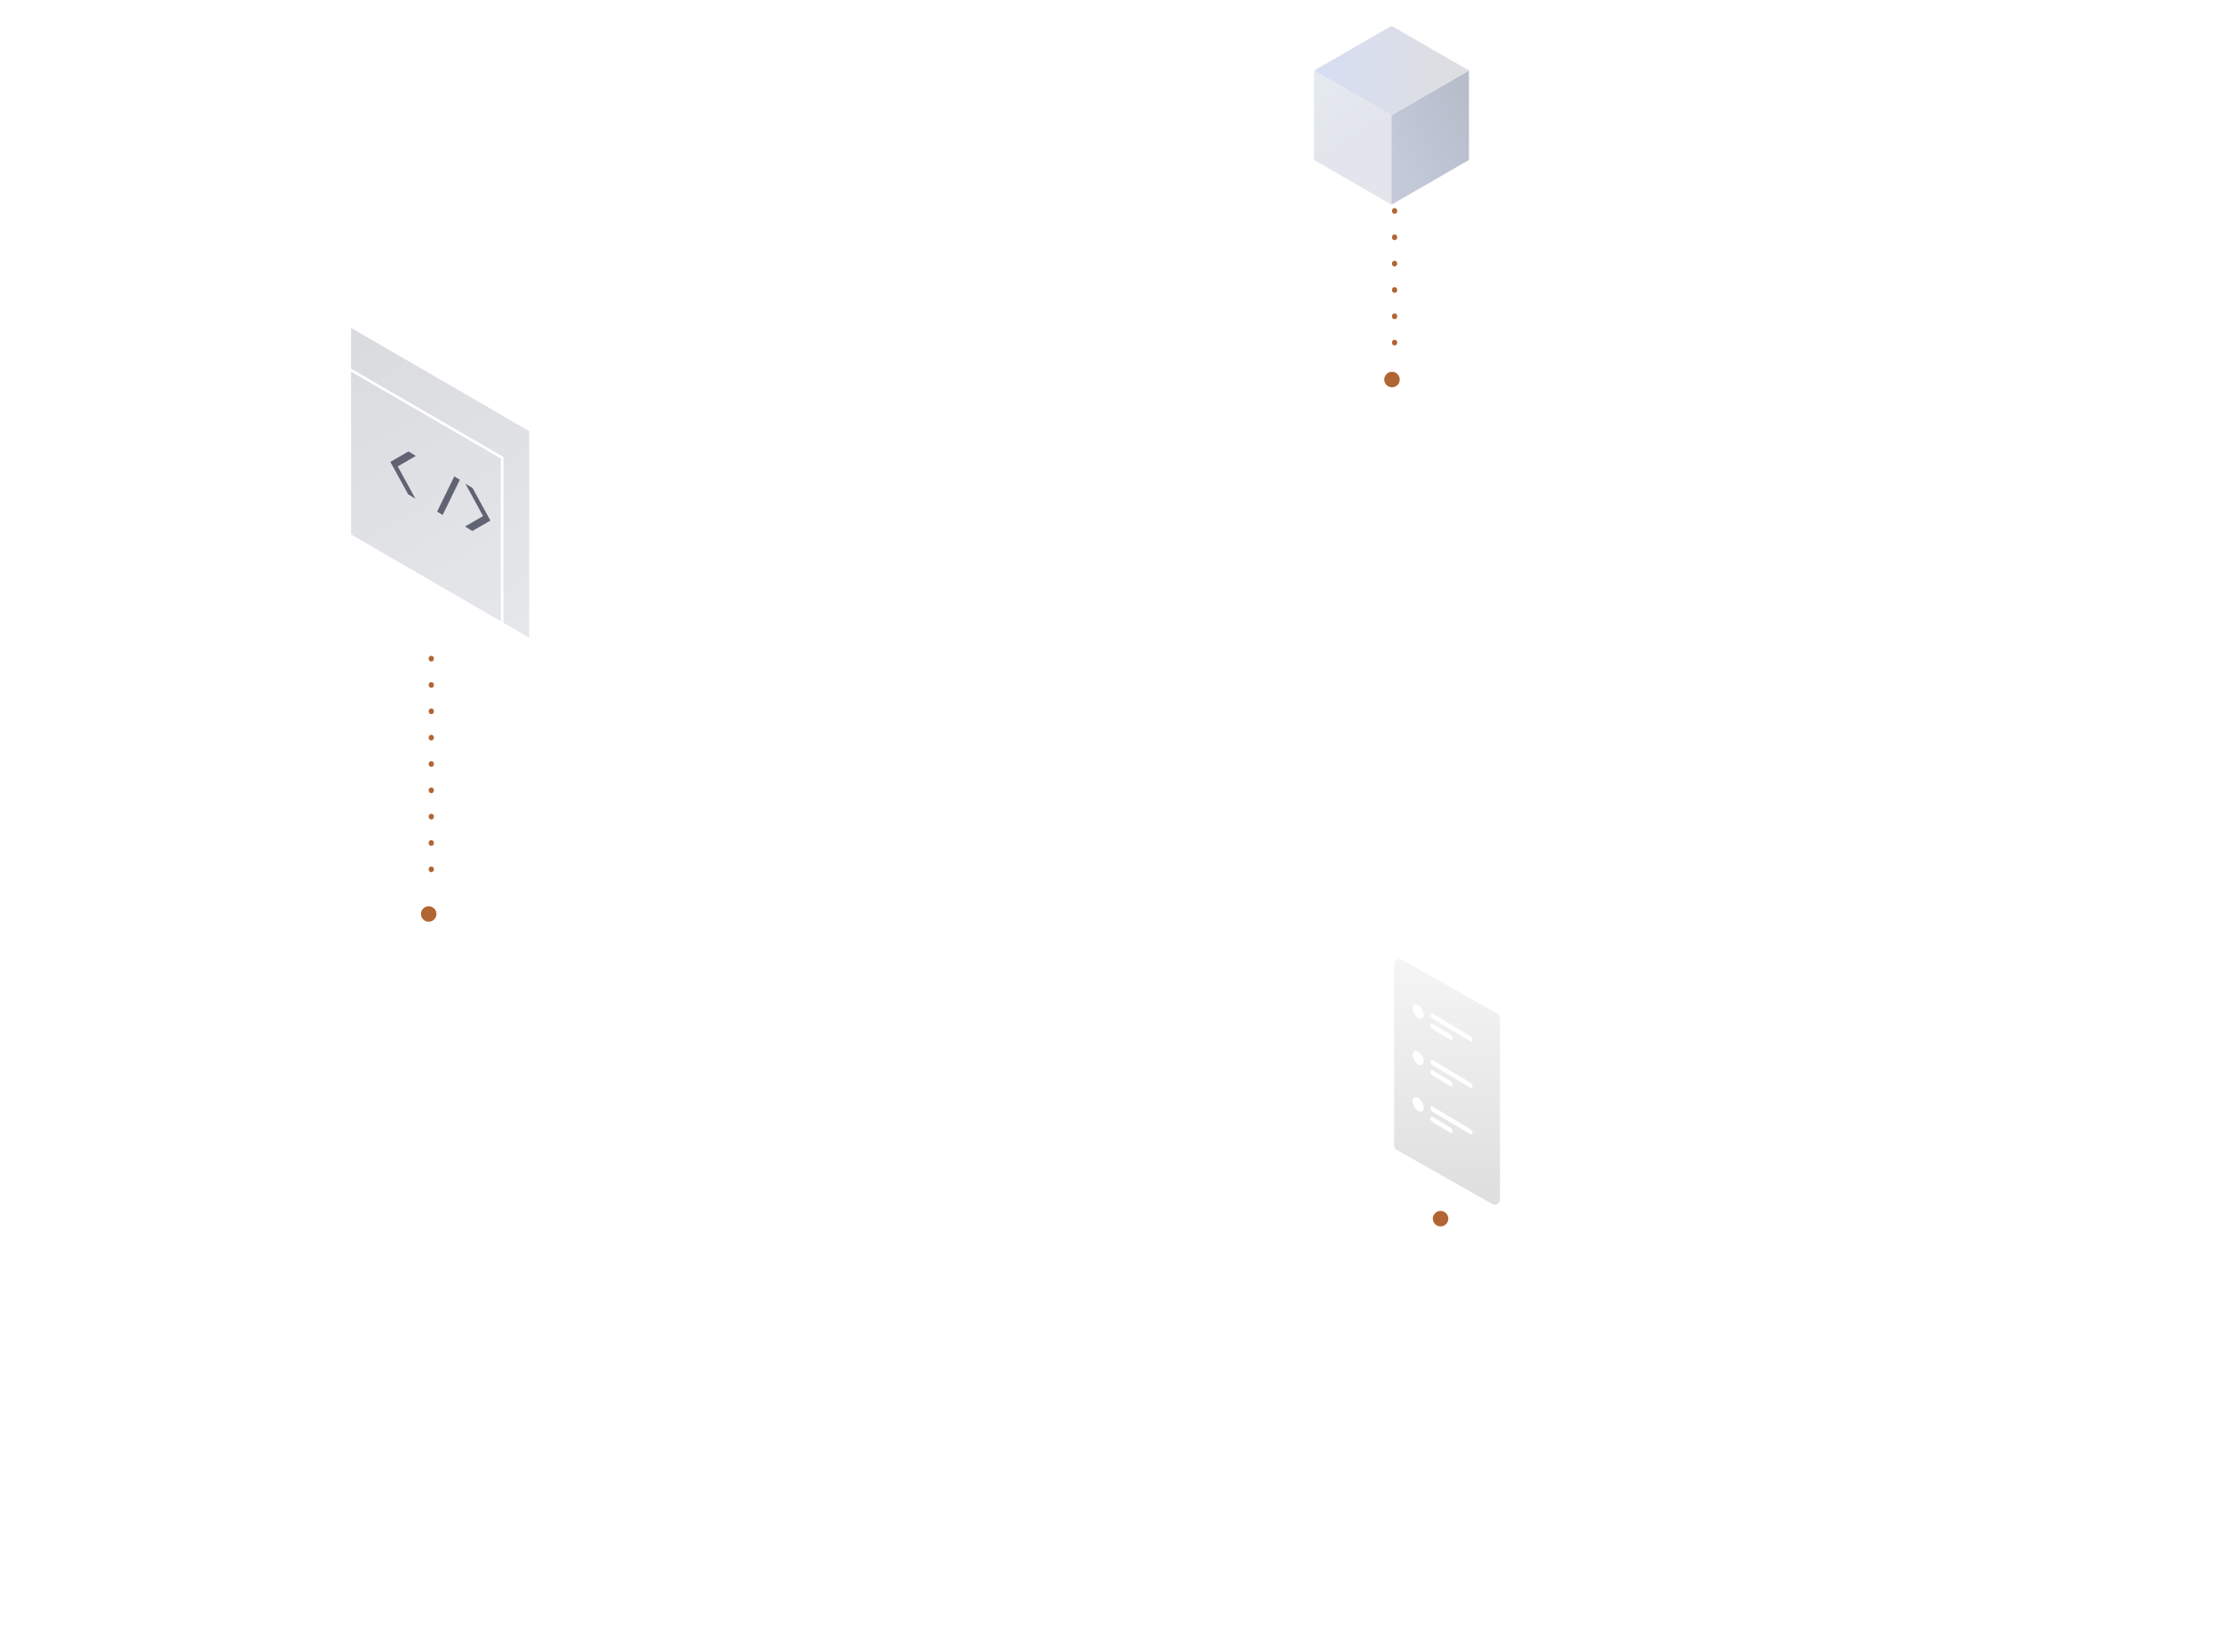 <svg width="860" height="640" viewBox="0 0 860 640" fill="none" xmlns="http://www.w3.org/2000/svg">
<g opacity="0.8">
<line x1="540" y1="51" x2="540" y2="134" stroke="#9E3F00" stroke-width="2" stroke-linecap="round" stroke-dasharray="0.2 10"/>
<circle cx="539" cy="147" r="3" fill="#9E3F00"/>
</g>
<path d="M538.812 79.27L508.822 61.949V27.31L538.812 44.63V79.27Z" fill="url(#paint0_linear_333_50011)"/>
<path d="M568.801 61.949L538.812 79.27V44.63L568.801 27.31V61.949Z" fill="url(#paint1_linear_333_50011)"/>
<path d="M538.812 44.639L508.822 27.32L538.812 10L568.8 27.32L538.812 44.639Z" fill="url(#paint2_linear_333_50011)"/>
<g opacity="0.8">
<line x1="557.806" y1="440" x2="557.806" y2="459" stroke="#9E3F00" stroke-width="2" stroke-linecap="round" stroke-dasharray="0.2 10"/>
<ellipse cx="557.806" cy="472" rx="2.999" ry="3" fill="#9E3F00"/>
</g>
<g filter="url(#filter0_d_333_50011)">
<path fill-rule="evenodd" clip-rule="evenodd" d="M577.814 442.312C579.147 443.066 580.798 442.103 580.798 440.571L580.798 370.345C580.798 369.624 580.41 368.959 579.783 368.604L542.797 347.688C541.464 346.934 539.812 347.897 539.812 349.429L539.813 419.655C539.813 420.376 540.2 421.041 540.828 421.396L577.814 442.312ZM549.149 370.278C550.336 370.984 551.298 370.437 551.298 369.056C551.298 367.676 550.336 365.984 549.149 365.278C547.963 364.572 547.001 365.119 547.001 366.5C547.001 367.881 547.963 369.572 549.149 370.278ZM554.736 368.602C554.261 368.319 553.876 368.538 553.876 369.09C553.876 369.643 554.261 370.319 554.736 370.602L569.345 379.294C569.82 379.576 570.205 379.357 570.205 378.805C570.205 378.253 569.82 377.576 569.345 377.294L554.736 368.602ZM553.876 373.09C553.876 372.538 554.261 372.319 554.736 372.602L561.611 376.692C562.085 376.974 562.47 377.651 562.47 378.203C562.47 378.756 562.085 378.974 561.611 378.692L554.736 374.602C554.261 374.319 553.876 373.643 553.876 373.09ZM551.298 387.056C551.298 388.437 550.336 388.984 549.149 388.278C547.963 387.572 547.001 385.881 547.001 384.5C547.001 383.119 547.963 382.572 549.149 383.278C550.336 383.984 551.298 385.676 551.298 387.056ZM553.876 387.09C553.876 386.538 554.261 386.319 554.736 386.602L569.345 395.294C569.82 395.576 570.205 396.253 570.205 396.805C570.205 397.357 569.82 397.576 569.345 397.294L554.736 388.602C554.261 388.319 553.876 387.643 553.876 387.09ZM554.736 390.602C554.261 390.319 553.876 390.538 553.876 391.09C553.876 391.643 554.261 392.319 554.736 392.602L561.611 396.692C562.085 396.974 562.47 396.756 562.47 396.203C562.47 395.651 562.085 394.974 561.611 394.692L554.736 390.602ZM549.149 406.278C550.336 406.984 551.298 406.437 551.298 405.056C551.298 403.676 550.336 401.984 549.149 401.278C547.963 400.572 547.001 401.119 547.001 402.5C547.001 403.881 547.963 405.572 549.149 406.278ZM554.736 404.602C554.261 404.319 553.876 404.538 553.876 405.09C553.876 405.643 554.261 406.319 554.736 406.602L569.345 415.294C569.82 415.576 570.205 415.357 570.205 414.805C570.205 414.253 569.82 413.576 569.345 413.294L554.736 404.602ZM553.876 409.09C553.876 408.538 554.261 408.319 554.736 408.602L561.611 412.692C562.085 412.974 562.47 413.651 562.47 414.203C562.47 414.756 562.085 414.974 561.611 414.692L554.736 410.602C554.261 410.319 553.876 409.643 553.876 409.09Z" fill="url(#paint3_linear_333_50011)"/>
</g>
<path d="M204.929 247L135.953 206.999V127L204.929 167.001V247Z" fill="url(#paint4_linear_333_50011)"/>
<g style="mix-blend-mode:hard-light" opacity="0.7" filter="url(#filter1_i_333_50011)">
<path d="M189.883 200.619L182.892 204.658L180.071 202.93L187.042 198.879L180.199 186.32L183.001 188.037L189.883 200.619Z" fill="#292E42"/>
<path d="M169.259 197.142L175.915 183.501L178.056 184.816L171.4 198.457L169.259 197.142Z" fill="#292E42"/>
<path d="M151.152 177.906L158.182 173.849L161.003 175.578L154.012 179.659L160.875 192.186L158.054 190.457L151.152 177.906Z" fill="#292E42"/>
</g>
<path d="M194.433 177.289V256.132L126.457 216.711V137.868L194.433 177.289Z" stroke="white"/>
<g opacity="0.8">
<line x1="167" y1="255" x2="167" y2="341" stroke="#9E3F00" stroke-width="2" stroke-linecap="round" stroke-dasharray="0.2 10"/>
<circle cx="166" cy="354" r="3" fill="#9E3F00"/>
</g>
<defs>
<filter id="filter0_d_333_50011" x="491.812" y="323.426" width="136.985" height="191.148" filterUnits="userSpaceOnUse" color-interpolation-filters="sRGB">
<feFlood flood-opacity="0" result="BackgroundImageFix"/>
<feColorMatrix in="SourceAlpha" type="matrix" values="0 0 0 0 0 0 0 0 0 0 0 0 0 0 0 0 0 0 127 0" result="hardAlpha"/>
<feOffset dy="24"/>
<feGaussianBlur stdDeviation="24"/>
<feComposite in2="hardAlpha" operator="out"/>
<feColorMatrix type="matrix" values="0 0 0 0 0.086 0 0 0 0 0.118 0 0 0 0 0.196 0 0 0 0.2 0"/>
<feBlend mode="normal" in2="BackgroundImageFix" result="effect1_dropShadow_333_50011"/>
<feBlend mode="normal" in="SourceGraphic" in2="effect1_dropShadow_333_50011" result="shape"/>
</filter>
<filter id="filter1_i_333_50011" x="151.152" y="173.85" width="38.73" height="31.809" filterUnits="userSpaceOnUse" color-interpolation-filters="sRGB">
<feFlood flood-opacity="0" result="BackgroundImageFix"/>
<feBlend mode="normal" in="SourceGraphic" in2="BackgroundImageFix" result="shape"/>
<feColorMatrix in="SourceAlpha" type="matrix" values="0 0 0 0 0 0 0 0 0 0 0 0 0 0 0 0 0 0 127 0" result="hardAlpha"/>
<feOffset dy="1"/>
<feGaussianBlur stdDeviation="0.5"/>
<feComposite in2="hardAlpha" operator="arithmetic" k2="-1" k3="1"/>
<feColorMatrix type="matrix" values="0 0 0 0 0.102 0 0 0 0 0.174 0 0 0 0 0.283 0 0 0 0.4 0"/>
<feBlend mode="normal" in2="shape" result="effect1_innerShadow_333_50011"/>
</filter>
<linearGradient id="paint0_linear_333_50011" x1="508.822" y1="28.917" x2="525.393" y2="54.361" gradientUnits="userSpaceOnUse">
<stop stop-color="#E5E9F0"/>
<stop offset="1" stop-color="#E2E5EC"/>
</linearGradient>
<linearGradient id="paint1_linear_333_50011" x1="568.836" y1="41.798" x2="538.826" y2="56.413" gradientUnits="userSpaceOnUse">
<stop stop-color="#B8BDCC"/>
<stop offset="1" stop-color="#C3C9D8"/>
</linearGradient>
<linearGradient id="paint2_linear_333_50011" x1="508.822" y1="27.252" x2="566.065" y2="27.252" gradientUnits="userSpaceOnUse">
<stop stop-color="#D7DEF3"/>
<stop offset="1" stop-color="#DDDEE1"/>
</linearGradient>
<linearGradient id="paint3_linear_333_50011" x1="560.305" y1="347.426" x2="560.305" y2="442.574" gradientUnits="userSpaceOnUse">
<stop stop-color="#F5F5F5"/>
<stop offset="1" stop-color="#DEDEDE"/>
</linearGradient>
<linearGradient id="paint4_linear_333_50011" x1="135.953" y1="133.62" x2="197.869" y2="246.76" gradientUnits="userSpaceOnUse">
<stop stop-color="#D9DBDF"/>
<stop offset="1" stop-color="#E6E7EB"/>
</linearGradient>
</defs>
</svg>

